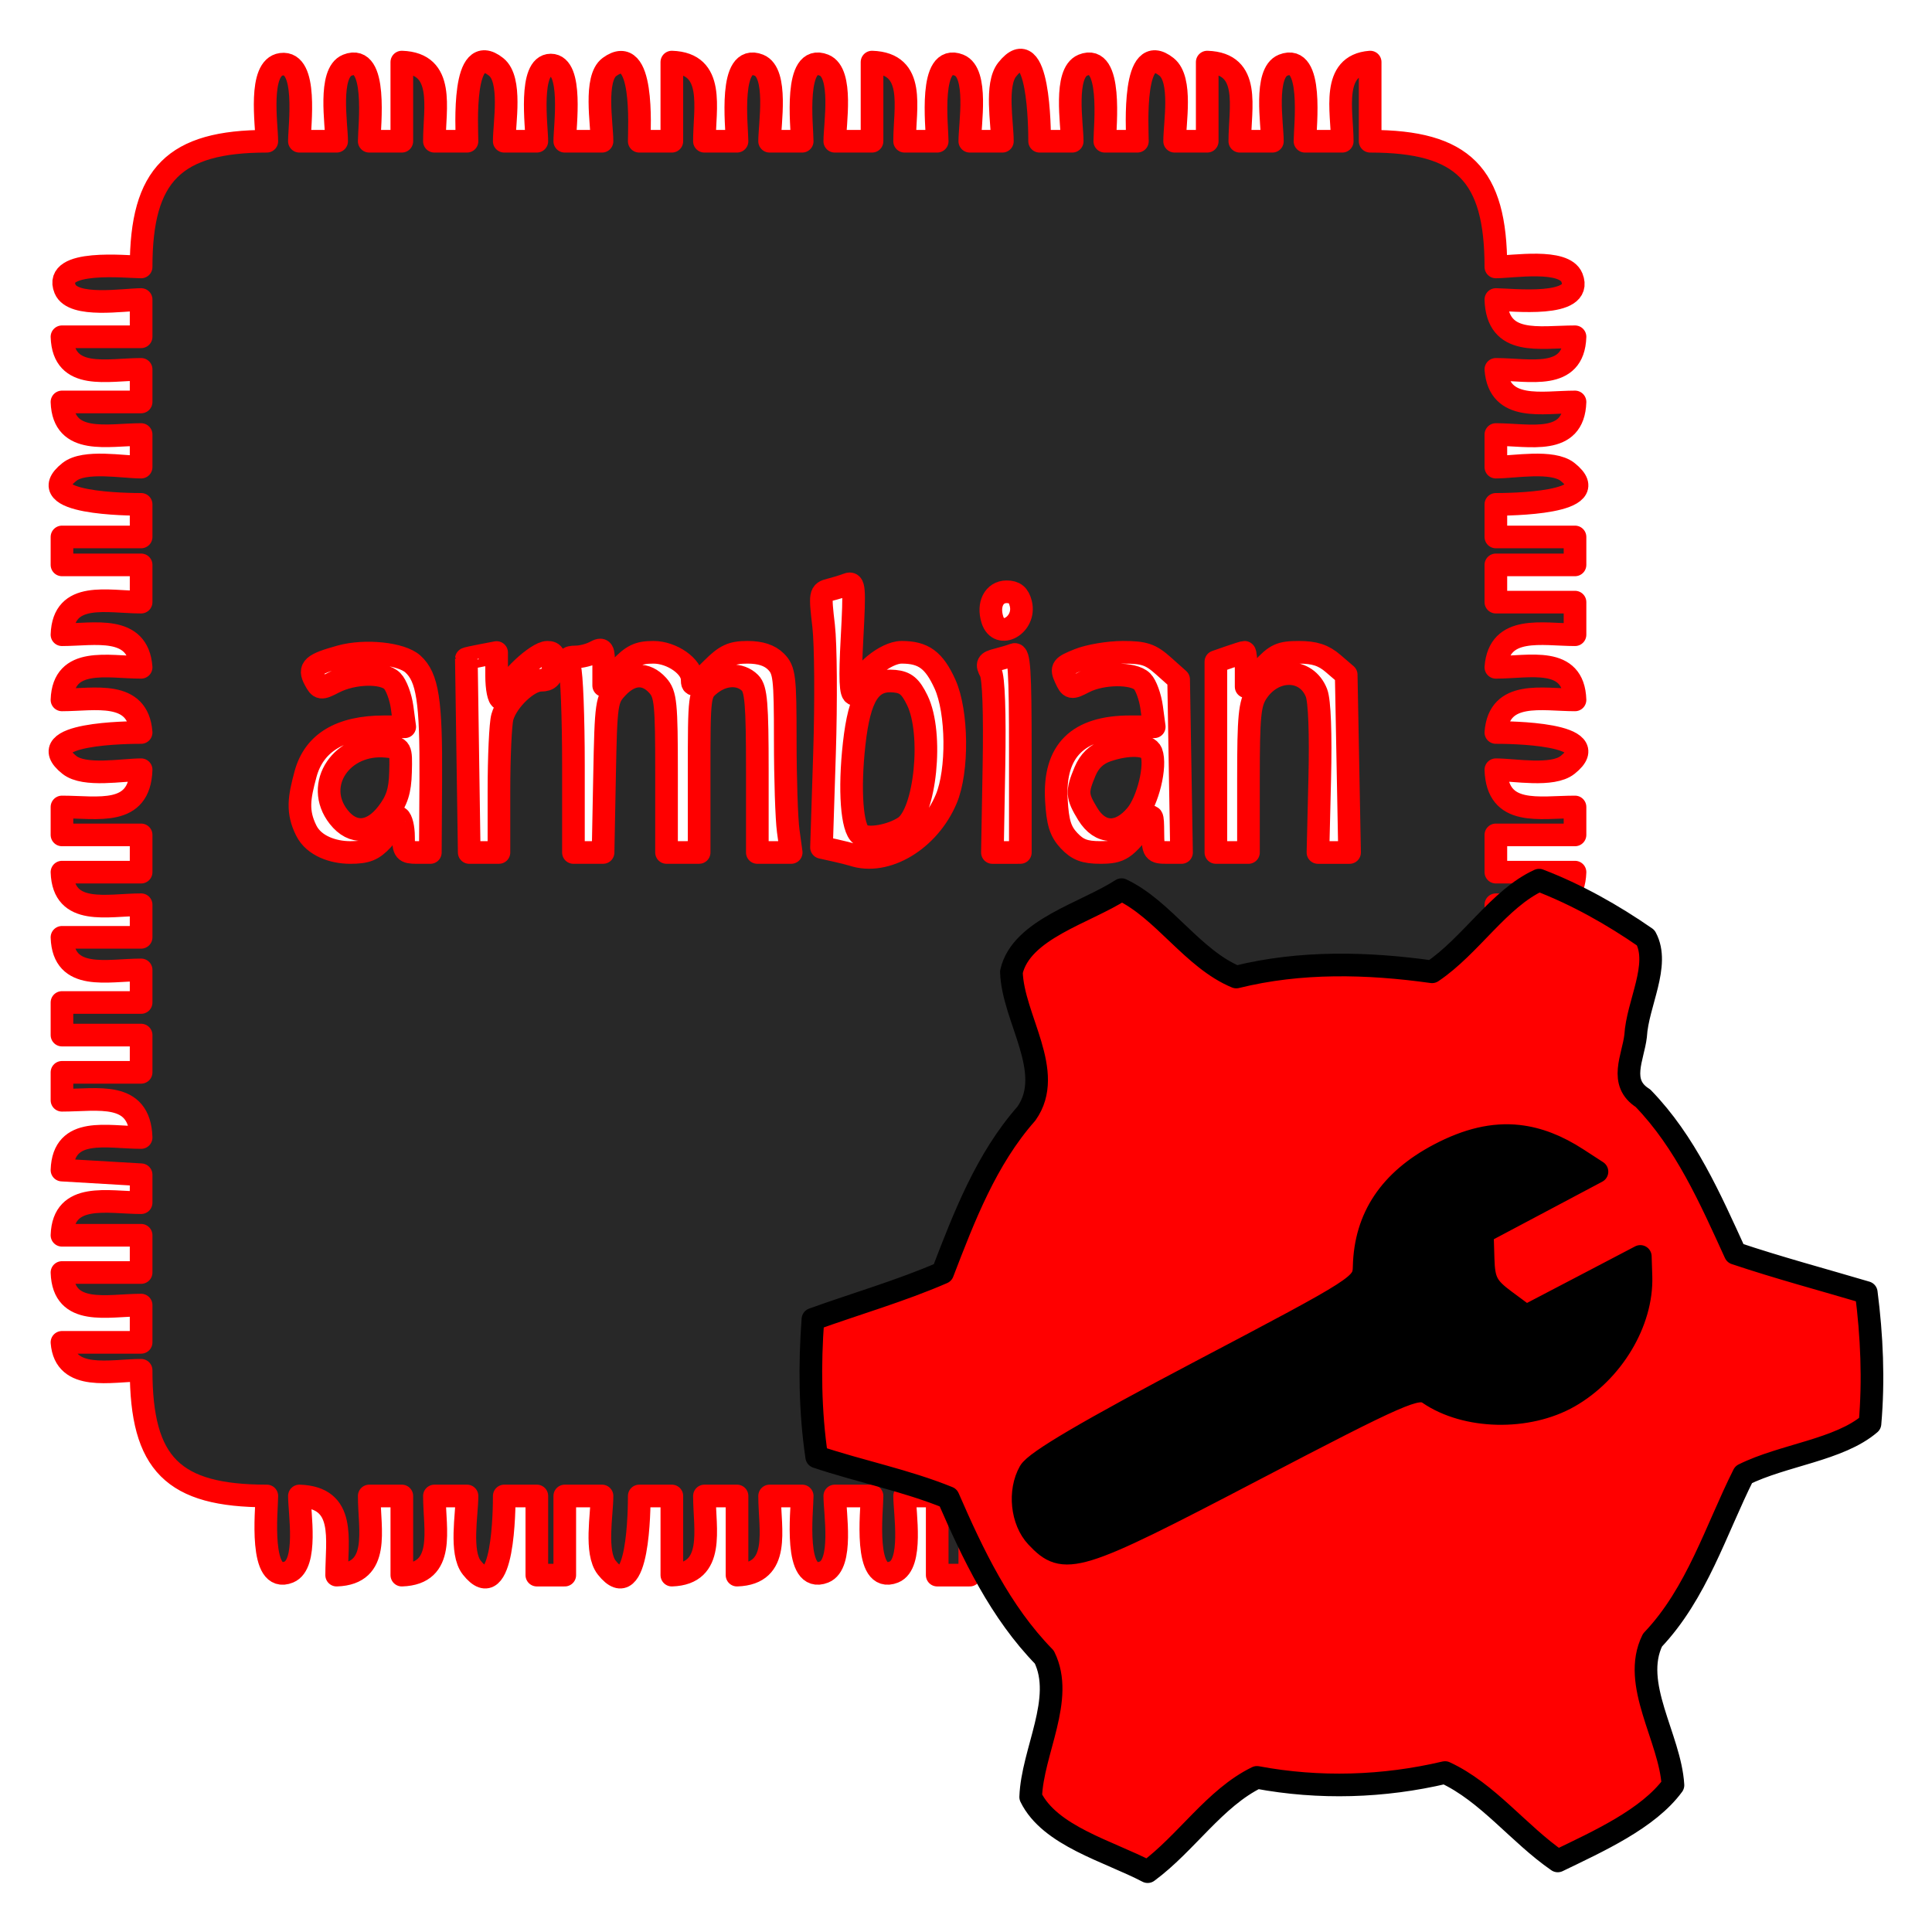 <svg width="256" height="256" version="1.1" viewBox="0 0 300 300" xmlns="http://www.w3.org/2000/svg">
				<g transform="matrix(.996 0 0 .996 .621 .624)" style="stroke-width:1.004">
								<g transform="matrix(.791 0 0 .791 -379.26 -189.4)" style="fill:#282828;paint-order:stroke fill markers;stroke-linecap:square;stroke-linejoin:round;stroke-width:4.463;stroke:#f00">
												<path d="m531.27 266.49c-18.24 0-24.775 6.563-24.775 24.775-2.797 0-17.438-1.628-14.991 4.337 1.554 3.789 11.675 2.086 14.991 2.086v7.341h-15.599c0.287 8.73 8.924 6.423 15.599 6.423v6.423h-15.599c0.287 8.621 9.041 6.423 15.599 6.423v6.423c-3.64 0-11.14-1.425-14.127 0.942-7.979 6.322 11.963 6.399 14.127 6.399v6.423h-15.599v5.505h15.599v7.341c-6.675 0-15.313-2.306-15.599 6.423 6.447 0 14.957-2 15.599 6.423-6.558 0-15.313-2.198-15.599 6.423 6.447 0 14.957-2 15.599 6.423-2.165 0-22.106 0.077-14.127 6.399 2.988 2.367 10.486 0.942 14.127 0.942-0.301 9.252-8.463 7.341-15.599 7.341v5.505h15.599v7.341h-15.599c0.287 8.73 8.924 6.423 15.599 6.423v6.423h-15.599c0.287 8.73 8.924 6.423 15.599 6.423v6.423h-15.599v6.423h15.599v7.341h-15.599v5.505c7.136 0 15.298-1.912 15.599 7.341-6.675 0-15.313-2.306-15.599 6.423l15.599 0.918v5.505c-6.558 0-15.313-2.198-15.599 6.423h15.599v7.341h-15.599c0.287 8.73 8.924 6.423 15.599 6.423v7.341h-15.599c0.608 7.803 9.66 5.505 15.599 5.505 0 18.486 6.289 24.775 24.775 24.775 0 2.797-1.628 17.438 4.337 14.991 3.789-1.554 2.087-11.675 2.087-14.991 9.252 0.301 7.341 8.463 7.341 15.599 8.73-0.287 6.423-8.924 6.423-15.599h6.423v15.599c8.73-0.287 6.423-8.924 6.423-15.599h6.423c0 3.64-1.425 11.14 0.942 14.127 6.322 7.978 6.399-11.963 6.399-14.127h6.423v15.599h5.505v-15.599h7.341c0 3.64-1.425 11.14 0.942 14.127 6.322 7.978 6.399-11.963 6.399-14.127h6.423v15.599c8.621-0.287 6.423-9.041 6.423-15.599h6.423v15.599c8.73-0.287 6.423-8.924 6.423-15.599h6.423c0 2.909-1.764 17.416 4.314 14.991 3.815-1.522 2.109-11.679 2.109-14.991h7.341c0 2.909-1.764 17.416 4.314 14.991 3.815-1.522 2.109-11.679 2.109-14.991h6.423v15.599h6.423v-15.599h6.423c0 2.165 0.077 22.106 6.399 14.127 2.367-2.988 0.942-10.486 0.942-14.127h6.423v15.599c8.621-0.287 6.423-9.041 6.423-15.599h6.423c0 2.165 0.077 22.106 6.399 14.127 2.367-2.988 0.942-10.486 0.942-14.127 8.423 0.643 6.423 9.152 6.423 15.599 8.621-0.287 6.423-9.041 6.423-15.599h6.423v15.599h6.423v-15.599h7.341v15.599c7.803-0.608 5.505-9.66 5.505-15.599 18.486 0 24.775-6.289 24.775-24.775 5.939 0 14.991 2.297 15.599-5.505-7.136 0-15.298 1.912-15.599-7.341 6.675 0 15.313 2.306 15.599-6.423-7.136 0-15.298 1.912-15.599-7.341h15.599c-0.287-8.621-9.042-6.423-15.599-6.423v-5.505l15.599-0.918c-0.287-8.73-8.924-6.423-15.599-6.423 0.301-9.252 8.463-7.341 15.599-7.341v-5.505h-15.599v-7.341h15.599c-0.287-8.73-8.924-6.423-15.599-6.423v-6.423c6.675 0 15.313 2.306 15.599-6.423h-15.599v-6.423c6.675 0 15.313 2.306 15.599-6.423h-15.599v-7.341h15.599v-5.505c-7.136 0-15.298 1.912-15.599-7.341 3.64 0 11.14 1.425 14.127-0.942 7.978-6.322-11.963-6.399-14.127-6.399 0.642-8.423 9.152-6.423 15.599-6.423-0.287-8.73-8.924-6.423-15.599-6.423 0.643-8.423 9.152-6.423 15.599-6.423v-6.423h-15.599v-7.341h15.599v-5.505h-15.599v-6.423c2.165 0 22.106-0.077 14.127-6.399-2.988-2.367-10.486-0.942-14.127-0.942v-6.423c6.675 0 15.313 2.306 15.599-6.423-6.447 0-14.957 2-15.599-6.423 6.675 0 15.313 2.306 15.599-6.423-7.136 0-15.298 1.912-15.599-7.341 2.909 0 17.416 1.764 14.991-4.314-1.522-3.815-11.679-2.109-14.991-2.109 0-18.218-6.441-24.775-24.775-24.775v-15.599c-7.803 0.608-5.505 9.66-5.505 15.599h-7.341c0-2.909 1.764-17.417-4.314-14.991-3.815 1.522-2.109 11.679-2.109 14.991h-6.423c0-6.675 2.306-15.313-6.423-15.599v15.599h-6.423c0-3.596 1.553-12.144-1.595-14.652-6.847-5.455-5.745 12.046-5.745 14.652h-6.423c0-2.797 1.628-17.438-4.337-14.991-3.789 1.554-2.087 11.675-2.087 14.991h-6.423c0-2.165-0.077-22.106-6.399-14.127-2.367 2.988-0.942 10.486-0.942 14.127h-6.423c0-3.312 1.706-13.47-2.109-14.991-6.078-2.425-4.314 12.082-4.314 14.991h-6.423c0-6.675 2.306-15.313-6.423-15.599v15.599h-7.341c0-3.312 1.705-13.47-2.109-14.991-6.078-2.425-4.314 12.082-4.314 14.991h-6.423c0-3.312 1.705-13.47-2.109-14.991-6.078-2.425-4.314 12.082-4.314 14.991h-6.423c0-6.558 2.198-15.313-6.423-15.599v15.599h-6.423c0-2.654 1.038-19.691-5.87-14.638-3.062 2.24-1.47 11.253-1.47 14.638h-7.341c0-2.852 1.682-15.015-2.753-15.015-4.435 0-2.753 12.164-2.753 15.015h-6.423c0-3.596 1.553-12.144-1.595-14.652-6.847-5.455-5.746 12.046-5.746 14.652h-6.423c0-6.558 2.198-15.313-6.423-15.599v15.599h-6.423c0-2.909 1.764-17.417-4.314-14.991-3.814 1.522-2.109 11.679-2.109 14.991h-7.341c0-3.011 1.749-15.887-3.561-15.172-4.613 0.622-2.862 11.954-2.862 15.172zm115.49 140.65c-0.505-0.168-2.098-0.568-3.54-0.888l-2.623-0.582 0.595-18.539c0.327-10.196 0.247-21.508-0.178-25.137-0.744-6.347-0.696-6.618 1.255-7.108 1.115-0.28 2.684-0.761 3.487-1.069 1.304-0.5 1.396 0.622 0.862 10.548-0.437 8.126-0.313 11.108 0.461 11.108 0.582 0 1.059-0.651 1.059-1.447 0-2.595 5.105-6.811 8.248-6.811 4.311 0 6.396 1.53 8.549 6.272 2.463 5.427 2.592 17.07 0.25 22.631-3.432 8.151-11.877 13.202-18.424 11.019zm10.172-5.481c4.149-2.719 5.747-18.431 2.541-24.993-1.34-2.743-2.295-3.543-4.484-3.757-4.767-0.467-6.891 2.835-7.956 12.366-1.013 9.073-0.454 16.736 1.308 17.913 1.481 0.989 5.966 0.191 8.591-1.529zm-117.88 0.707c-1.888-3.777-1.394-6.524-0.16-11.108 1.674-6.218 6.888-9.359 15.534-9.359h4.027l-0.509-3.797c-0.28-2.088-1.16-4.447-1.954-5.242-1.815-1.815-7.685-1.673-11.454 0.276-2.63 1.36-2.823 1.334-3.818-0.525-1.243-2.322-0.442-3.04 5.1-4.572 4.823-1.333 11.951-0.591 14.243 1.484 2.898 2.623 3.617 7.256 3.525 22.71l-0.086 14.44h-2.643c-2.401 0-2.643-0.29-2.643-3.157 0-1.736-0.413-3.413-0.918-3.724-0.505-0.312-0.918-0.022-0.918 0.643 0 0.666-1.049 2.342-2.331 3.724-1.856 2.001-3.149 2.514-6.342 2.514-3.308 0-7.13-1.265-8.652-4.307zm16.004-3.484c1.866-2.446 2.473-4.343 2.57-8.029 0.126-4.772 0.095-4.829-2.762-5.106-8.78-0.853-14.459 7.529-9.432 13.921 2.809 3.571 6.532 3.268 9.624-0.785zm15.825-11.249c-0.155-10.471-0.282-19.084-0.282-19.137 0-0.053 1.342-0.353 2.982-0.665l2.982-0.568v4.565c0 2.511 0.413 4.565 0.918 4.565s0.918-0.674 0.918-1.497c0-1.954 6.087-7.679 8.165-7.679 1.268 0 1.525 0.586 1.207 2.753-0.312 2.123-0.876 2.753-2.469 2.753-2.505 0-6.692 3.992-7.61 7.255-0.368 1.309-0.67 7.85-0.67 14.536v12.157l-5.859 2e-3zm20.822 1.836c0-9.463-0.337-18.134-0.75-19.269-0.629-1.73-0.433-2.065 1.207-2.065 1.077 0 2.756-0.427 3.732-0.95 1.621-0.867 1.775-0.623 1.775 2.818v3.768l3.091-3.277c2.532-2.685 3.747-3.277 6.722-3.277 3.64 0 7.622 2.787 7.622 5.335 0 1.622 0.433 1.389 3.946-2.124 2.626-2.626 3.898-3.212 6.974-3.212 2.539 0 4.359 0.597 5.597 1.835 1.671 1.671 1.835 3.059 1.835 15.471 0 7.5 0.263 15.551 0.584 17.893l0.584 4.257h-6.673v-15.992c0-13.315-0.241-16.234-1.442-17.434-1.947-1.947-5.232-1.817-7.862 0.311-2.124 1.718-2.166 2.061-2.166 17.432v15.68l-6.426 3e-3 2e-3 -15.5c1e-3 -13.955-0.173-15.692-1.746-17.434-2.346-2.596-5.258-2.438-7.956 0.431-2.139 2.275-2.236 2.943-2.516 17.434l-0.292 15.069-5.841 6e-4zm82.881 0.304c0.191-10.716-0.054-17.566-0.67-18.717-0.822-1.537-0.636-1.898 1.219-2.364 1.205-0.302 2.745-0.762 3.422-1.023 1.008-0.387 1.232 3.123 1.232 19.266v19.738l-5.505 2e-3zm14.811 14.577c-1.709-1.819-2.252-3.561-2.504-8.029-0.546-9.704 4.215-14.423 14.551-14.423h4.738l-0.509-3.797c-0.28-2.088-1.121-4.408-1.869-5.156-1.747-1.747-7.935-1.674-11.432 0.135-2.573 1.331-2.736 1.296-3.683-0.782-0.914-2.006-0.709-2.286 2.643-3.628 1.999-0.8 5.89-1.454 8.648-1.454 4.242 0 5.475 0.412 8.01 2.675l2.997 2.675 0.572 34.105h-2.809c-2.689 0-2.811-0.167-2.839-3.9-0.027-3.678-0.108-3.795-1.413-2.065-4.045 5.363-4.946 5.964-8.944 5.964-3.067 0-4.474-0.531-6.158-2.324zm13.196-5.021c2.333-2.773 4.033-9.735 3.021-12.372-0.634-1.653-4.612-1.81-8.81-0.346-2.026 0.706-3.4 2.027-4.266 4.1-1.672 4.001-1.617 4.844 0.547 8.393 2.446 4.013 6.245 4.102 9.508 0.225zm15.736-11.457v-18.8l2.66-0.927c1.463-0.51 2.805-0.927 2.982-0.927 0.177 0 0.322 1.526 0.322 3.391v3.391l3.106-3.391c2.711-2.959 3.638-3.391 7.29-3.391 3.098 0 4.851 0.574 6.755 2.212l2.572 2.212 0.662 35.032h-6.231l0.35-14.452c0.217-8.979-0.024-15.413-0.637-16.992-1.964-5.057-8.459-5.093-11.753-0.066-1.417 2.162-1.654 4.598-1.654 17.016v14.492l-6.423-3.2e-4zm-44.044-27.078c-0.949-2.99 0.329-5.505 2.797-5.505 1.6 0 2.375 0.64 2.793 2.306 1.057 4.211-4.297 7.275-5.59 3.2z" style="fill:#282828;paint-order:stroke fill markers;stroke-linecap:square;stroke-linejoin:round;stroke-width:4.463;stroke:#f00"/>
								</g>
								<g transform="matrix(1.438,0,0,1.438,337.99,8.717)" style="stroke-width:.818">
												<ellipse transform="matrix(.815 0 0 .815 -234.86 -6.828)" cx="176.73" cy="186.37" rx="46.769" ry="44.791" style="paint-order:markers stroke fill;stroke-linejoin:round;stroke-width:3.013;stroke:#000"/>
												<path d="m-68.611 88.927c-4.341 1.979-7.428 7.134-11.605 9.934-7.04-0.984-14.263-1.16-21.226 0.566-4.732-1.958-7.907-7.339-12.44-9.471-3.927 2.548-10.884 4.28-11.939 8.915 0.141 5.024 4.812 10.855 1.62 15.368-4.365 4.95-6.749 11.199-9.076 17.244-4.552 1.978-9.382 3.36-14.064 5.051-0.371 4.961-0.318 9.991 0.41 14.917 4.71 1.577 9.681 2.556 14.258 4.42 2.686 6.169 5.642 12.399 10.416 17.287 2.241 4.533-1.296 10.221-1.475 15.168 2.072 4.231 8.415 5.864 12.682 8.096 4.169-3.067 7.276-7.996 11.849-10.221 6.743 1.262 13.714 1.051 20.388-0.524 4.624 2.138 7.987 6.659 12.223 9.582 4.344-2.105 9.813-4.555 12.491-8.215-0.308-5.152-4.574-10.96-2.217-15.726 4.814-5.06 6.876-11.966 9.877-17.944 4.282-2.132 10.37-2.661 13.701-5.524 0.414-4.735 0.204-9.507-0.402-14.215-4.739-1.405-9.52-2.678-14.206-4.252-2.707-5.916-5.391-12.063-10.011-16.821-2.665-1.676-1.062-4.398-0.791-6.747 0.199-3.499 2.696-7.681 1.098-10.645-3.591-2.49-7.48-4.678-11.561-6.243zm-2.241 27.763c2.125 0.234 4.214 1.051 6.379 2.455l2.136 1.386-6.215 3.3-6.215 3.296 0.085 2.851c0.072 2.434 0.416 3.095 2.366 4.54l2.282 1.689 6.2-3.241 6.197-3.245 0.07 2.176c0.158 4.925-3.082 10.333-7.801 13.024-4.494 2.563-11.177 2.41-15.196-0.345-1.235-0.847-2.991-0.08-19.124 8.352-19.105 9.987-20.399 10.385-23.403 7.182-1.611-1.717-1.946-4.928-0.74-7.05 0.631-1.109 6.398-4.494 18.561-10.897 17.358-9.137 17.645-9.322 17.693-11.336 0.127-5.332 2.817-9.353 8.121-12.148 3.081-1.623 5.872-2.291 8.604-1.991z" style="fill:#f00;paint-order:markers stroke fill;stroke-linejoin:round;stroke-width:2.455;stroke:#000"/>
								</g>
				</g>
</svg>
